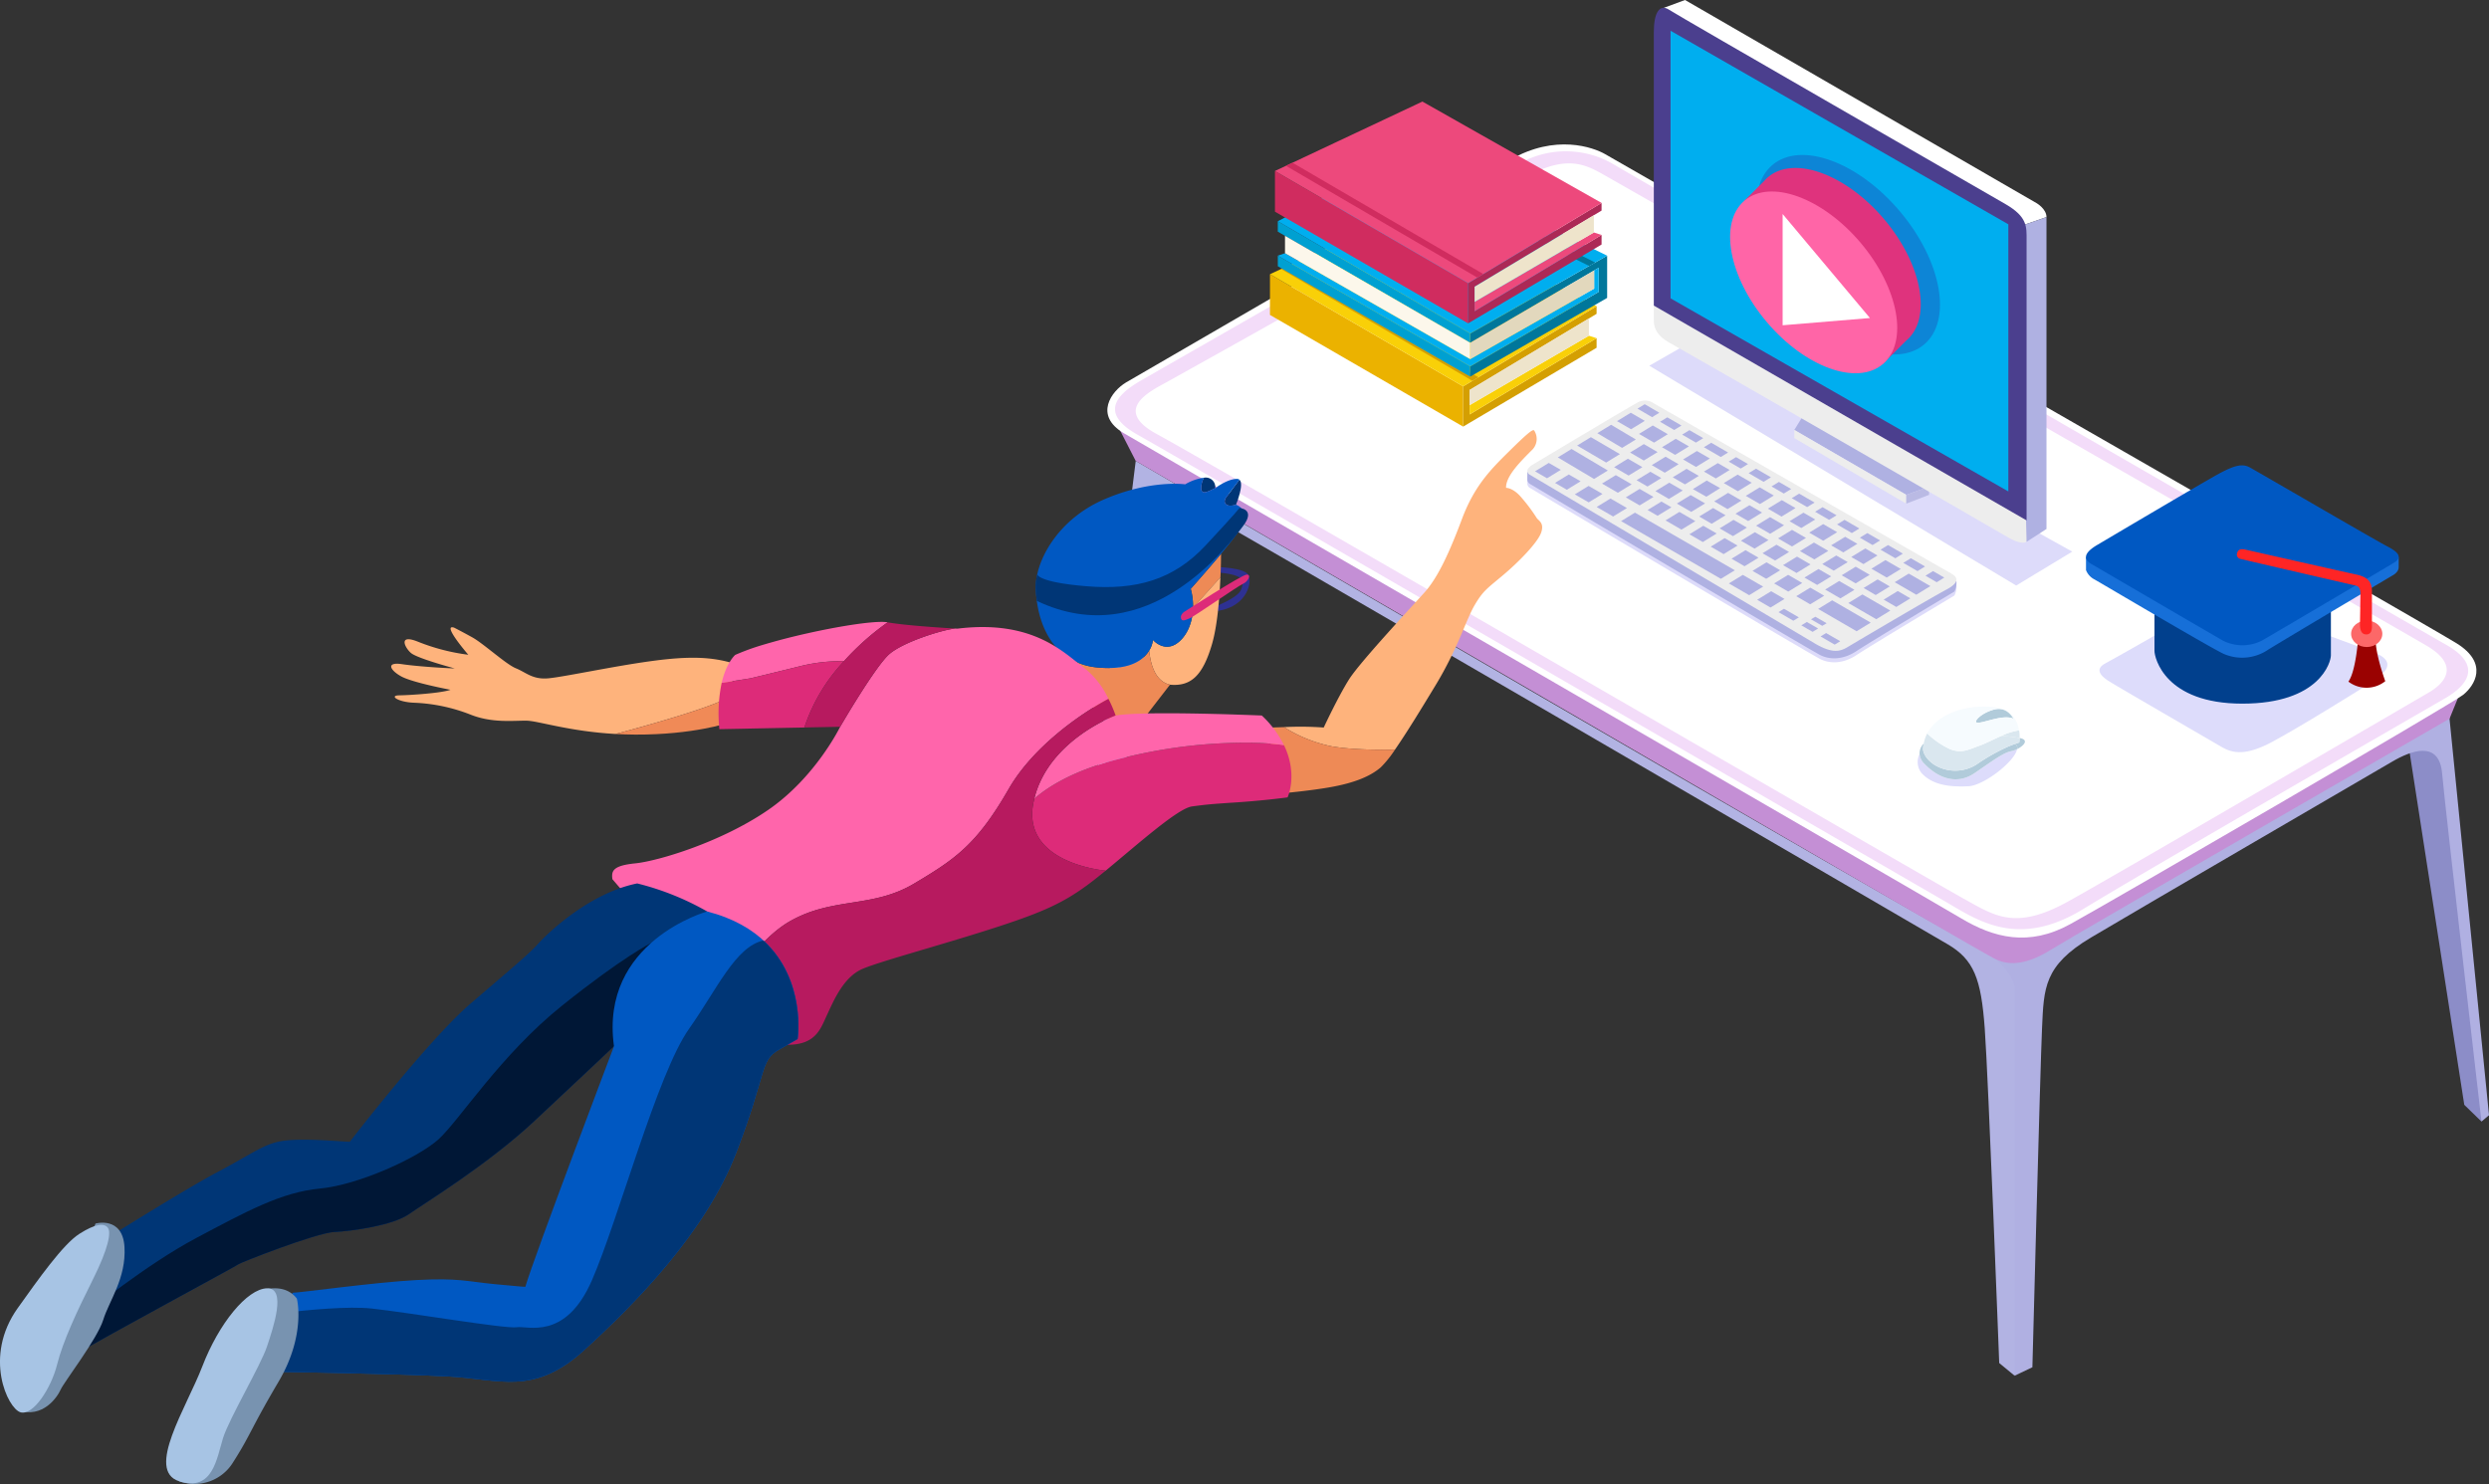 <svg xmlns="http://www.w3.org/2000/svg" width="592.652" height="353.45" viewBox="0 0 592.652 353.45">
  <rect x="0" y="0" width="592.652" height="353.45" fill="#333333" stroke="none"/>
  <g id="Grupo_2088" data-name="Grupo 2088" transform="translate(-11737.215 -759.39)">
    <g id="Grupo_2088-2" data-name="Grupo 2088" transform="translate(11997.953 793.793)">
      <path id="Trazado_3255" data-name="Trazado 3255" d="M12402.87,965.962l13.142,84.773,4.094,3.985.646-2.585-9.91-88.759Z" transform="translate(-12089.987 -821.996)" fill="#8c8dc8"/>
      <path id="Trazado_3256" data-name="Trazado 3256" d="M12292.48,1114.273l4.237-2.01s1.867-71.381,2.3-80.86.431-14.813,11.633-21.481,67.468-39.4,71.776-41.928,11.148-5.224,11.849,2.8,9.372,82.942,9.372,82.942l1.795-1.508-9.551-95.976-83.8,49.028-12.711,6.878-15.555.085,3.275,6.809,3.017,87.466Z" transform="translate(-12073.527 -821.011)" fill="#b0b0e2"/>
      <path id="Trazado_3257" data-name="Trazado 3257" d="M12041.349,966.741l5.1-3.232s10.341-61.4,11.2-63.553.95-4.672,3.687-3.109l-9.994-7.3-10.64,74.54Z" transform="translate(-12039.914 -811.788)" fill="#8c8dc8"/>
      <path id="Trazado_3258" data-name="Trazado 3258" d="M12049.475,886.794l-9.687,77.975,1.436,1.592s8.617-60.178,9.768-66.5,2.871-7.181,7.037-5.17,178.523,103.553,184.771,107.215,7.971,8.186,8.832,20.035,3.447,79.711,3.447,79.711l3.662,3.016v-92.852s-1.293-5.817-10.125-9.91S12049.475,886.794,12049.475,886.794Z" transform="translate(-12039.787 -811.408)" fill="#b2b3e3"/>
      <path id="Trazado_3259" data-name="Trazado 3259" d="M12045.312,875.627l4.928,9.623,170.817,99.149s30.548,17.76,33.563,19.34,7.039,1.939,13.43-2.011,95.016-55.088,95.016-55.088l1.975-4.846Z" transform="translate(-12040.552 -809.864)" fill="#c48fd5"/>
      <path id="Trazado_3260" data-name="Trazado 3260" d="M12047.116,868.092c7.788,4.618,191.342,110.733,199.241,115.473s16.229,6.894,26.14,1.437,90.77-52.387,93.517-54.595,6.14-7.487-1.562-12.28-199.923-114.881-202.724-116.5-11.849-4.9-22.62,1.347-88.006,50.968-91.452,53.014S12039.9,863.814,12047.116,868.092Z" transform="translate(-12040.259 -799.312)" fill="#fff"/>
      <path id="Trazado_3261" data-name="Trazado 3261" d="M12362.213,918.711c-9.1-5.117-192.814-111.219-197.823-114.18a22.4,22.4,0,0,0-23.482,0c-9.8,5.709-89.153,51.111-89.153,51.111-4.74,2.729-11.2,7.4-1.077,13.07s184.482,106.64,192.167,111.092,17.307,11.49,33.033,1.867,81.65-47.557,86.336-50.3S12371.314,923.827,12362.213,918.711Zm-4.2,11.471c-4.738,2.747-72.978,42.6-85.688,49.658s-17.558,3.447-24.99-.646-181.073-104.737-191.988-110.59-1.473-10.341,2.083-12.316c0,0,69.369-38.563,81.578-46.534s17.162-6.032,22.189-3.232,189.062,108.095,196.44,112.457S12362.751,927.436,12358.011,930.183Z" transform="translate(-12040.552 -799.574)" fill="#f3dcf9"/>
    </g>
    <g id="Grupo_2089" data-name="Grupo 2089" transform="translate(12129.925 759.39)">
      <path id="Trazado_3262" data-name="Trazado 3262" d="M12192.932,859.522l10.342-5.924,90.375,50.2-13.356,8.079Z" transform="translate(-12192.932 -772.415)" fill="#dddbfa"/>
      <path id="Trazado_3263" data-name="Trazado 3263" d="M12233,877.635l26.659,15.457,5.44-1.939-29.838-17.181Z" transform="translate(-12198.472 -775.232)" fill="#afb1e2"/>
      <path id="Trazado_3264" data-name="Trazado 3264" d="M12233,880.162v-1.939l26.659,15.457v2.1Z" transform="translate(-12198.472 -775.82)" fill="#ededed"/>
      <path id="Trazado_3265" data-name="Trazado 3265" d="M12269.371,893.91v1.939l-5.439,2.1v-2.1Z" transform="translate(-12202.748 -777.989)" fill="#babae4"/>
      <path id="Trazado_3266" data-name="Trazado 3266" d="M12194.182,843.571v3.339c0,1.293.107,3.555,3.878,5.6s77.125,44.272,79.6,45.78,4.362,2.135,5.28,1.544l1.417-7.576-82.745-50.412Z" transform="translate(-12193.105 -770.791)" fill="#ededed"/>
      <path id="Trazado_3267" data-name="Trazado 3267" d="M12196.974,761.247l5.027-1.857,83.732,48.4s2.333,1.365,2.333,3.3l-6.642,2.3Z" transform="translate(-12193.491 -759.39)" fill="#fff"/>
      <path id="Trazado_3268" data-name="Trazado 3268" d="M12296.878,896.731l4.738-3.052V819.39l-6.642,2.3Z" transform="translate(-12207.042 -767.686)" fill="#afb1e2"/>
      <path id="Trazado_3269" data-name="Trazado 3269" d="M12194.182,832.469l88.759,51.166V816.742c0-3.016.216-5.386-4.954-8.4s-77.881-44.81-80.143-46.318-3.662.646-3.662,5.278Z" transform="translate(-12193.105 -759.688)" fill="#4b3f8e"/>
      <path id="Trazado_3270" data-name="Trazado 3270" d="M12198.808,831.622V767.89l80.428,46.1v63.625Z" transform="translate(-12193.745 -760.565)" fill="#00aeef"/>
    </g>
    <g id="Grupo_2091" data-name="Grupo 2091" transform="translate(12100.886 854.793)">
      <path id="Trazado_3271" data-name="Trazado 3271" d="M12159.235,890.877v1.76a1.213,1.213,0,0,0,.617,1.146s66.852,39.668,69.2,40.8,5.474,1.08,8.651-1.049,23.213-14.111,23.213-14.111a4.335,4.335,0,0,0,.477-2.528Z" transform="translate(-12159.234 -872.973)" fill="#dddbfa"/>
      <path id="Trazado_3272" data-name="Trazado 3272" d="M12159.235,889.777v1.76a1.213,1.213,0,0,0,.617,1.146s66.852,39.668,69.2,40.8,5.474,1.08,8.651-1.049,23.213-14.111,23.213-14.111a4.335,4.335,0,0,0,.477-2.528Z" transform="translate(-12159.234 -872.821)" fill="#afb1e2"/>
      <path id="Trazado_3273" data-name="Trazado 3273" d="M12159.717,887.707c-.914-.706-.457-1.588.781-2.332s23.337-13.966,24.743-14.666a3.651,3.651,0,0,1,4.03,0c1.522.915,69.636,39.866,70.929,40.606s2.3,1.975-1.222,3.835-21.416,12.416-23.312,13.565-3.7,1.8-8.146-.862S12159.717,887.707,12159.717,887.707Z" transform="translate(-12159.234 -870.1)" fill="#ededed"/>
      <g id="Grupo_2090" data-name="Grupo 2090" transform="translate(1.828 0.87)">
        <path id="Trazado_3274" data-name="Trazado 3274" d="M12188.438,901.081l-3.3,2.019,23.762,13.744,3.324-2.035Z" transform="translate(-12164.645 -875.254)" fill="#afb1e2"/>
        <path id="Trazado_3275" data-name="Trazado 3275" d="M12226.067,922.8l-3.336,2.041,3.186,1.842,3.339-2.043Z" transform="translate(-12169.842 -878.256)" fill="#afb1e2"/>
        <path id="Trazado_3276" data-name="Trazado 3276" d="M12181.68,897.18l-3.291,2.015,3.92,2.267,3.295-2.017Z" transform="translate(-12163.711 -874.714)" fill="#afb1e2"/>
        <path id="Trazado_3277" data-name="Trazado 3277" d="M12218.242,918.283l-3.327,2.036,4.838,2.8,3.332-2.04Z" transform="translate(-12168.76 -877.632)" fill="#afb1e2"/>
        <path id="Trazado_3278" data-name="Trazado 3278" d="M12164.631,887.341l-3.275,2,2.861,1.655,3.279-2.006Z" transform="translate(-12161.355 -873.354)" fill="#afb1e2"/>
        <path id="Trazado_3279" data-name="Trazado 3279" d="M12175.635,893.692l-3.284,2.011,3.3,1.912,3.289-2.013Z" transform="translate(-12162.877 -874.232)" fill="#afb1e2"/>
        <path id="Trazado_3280" data-name="Trazado 3280" d="M12170.158,890.531l-3.28,2.008,2.817,1.629,3.283-2.01Z" transform="translate(-12162.118 -873.795)" fill="#afb1e2"/>
        <path id="Trazado_3281" data-name="Trazado 3281" d="M12241.574,934.368l-1.318.806,3.368,1.948,1.322-.808Z" transform="translate(-12172.265 -879.856)" fill="#afb1e2"/>
        <path id="Trazado_3282" data-name="Trazado 3282" d="M12236.252,931.3l-1.313.8,2.685,1.553,1.316-.8Z" transform="translate(-12171.529 -879.431)" fill="#afb1e2"/>
        <path id="Trazado_3283" data-name="Trazado 3283" d="M12229.937,927.652l-1.308.8,3.539,2.047,1.312-.8Z" transform="translate(-12170.656 -878.927)" fill="#afb1e2"/>
        <path id="Trazado_3284" data-name="Trazado 3284" d="M12228.038,916.7l-3.262-1.888-3.327,2.036,3.258,1.89Z" transform="translate(-12169.663 -877.152)" fill="#afb1e2"/>
        <path id="Trazado_3285" data-name="Trazado 3285" d="M12210.513,906.551l-3.187-1.845-3.31,2.026,3.185,1.848Z" transform="translate(-12167.255 -875.755)" fill="#afb1e2"/>
        <path id="Trazado_3286" data-name="Trazado 3286" d="M12183.641,894.912l3.289-2.013-3.778-2.187-3.284,2.01Z" transform="translate(-12163.915 -873.82)" fill="#afb1e2"/>
        <path id="Trazado_3287" data-name="Trazado 3287" d="M12193.035,896.433l-3.3-1.909-3.293,2.014,3.294,1.911Z" transform="translate(-12164.824 -874.347)" fill="#afb1e2"/>
        <path id="Trazado_3288" data-name="Trazado 3288" d="M12222.08,913.247l-3.094-1.791-3.321,2.033,3.09,1.793Z" transform="translate(-12168.864 -876.688)" fill="#afb1e2"/>
        <path id="Trazado_3289" data-name="Trazado 3289" d="M12198.139,899.388l-2.374-1.374-3.3,2.018,2.372,1.376Z" transform="translate(-12165.657 -874.83)" fill="#afb1e2"/>
        <path id="Trazado_3290" data-name="Trazado 3290" d="M12234.125,920.22l-3.363-1.946-3.332,2.04,3.359,1.949Z" transform="translate(-12170.491 -877.631)" fill="#afb1e2"/>
        <path id="Trazado_3291" data-name="Trazado 3291" d="M12204.516,903.079l-3.795-2.2-3.3,2.022,3.791,2.2Z" transform="translate(-12166.341 -875.226)" fill="#afb1e2"/>
        <path id="Trazado_3292" data-name="Trazado 3292" d="M12240.2,923.734l-3.33-1.928-3.341,2.044,3.326,1.93Z" transform="translate(-12171.333 -878.119)" fill="#afb1e2"/>
        <path id="Trazado_3293" data-name="Trazado 3293" d="M12242.932,925.317l-3.348,2.048,9.16,5.315,3.357-2.054Z" transform="translate(-12172.171 -878.605)" fill="#afb1e2"/>
        <path id="Trazado_3294" data-name="Trazado 3294" d="M12179.566,888.615l-8.636-5.131-3.276,2.006,8.63,5.134Z" transform="translate(-12162.227 -872.821)" fill="#afb1e2"/>
        <path id="Trazado_3295" data-name="Trazado 3295" d="M12216.293,909.9l-3.068-1.776-3.315,2.029,3.064,1.778Z" transform="translate(-12168.068 -876.227)" fill="#afb1e2"/>
        <path id="Trazado_3296" data-name="Trazado 3296" d="M12207.275,898.213l-3.429-1.985-3.3,2.02,3.425,1.987Z" transform="translate(-12166.774 -874.583)" fill="#afb1e2"/>
        <path id="Trazado_3297" data-name="Trazado 3297" d="M12236.428,915.089l-3.211-1.858-3.33,2.038,3.207,1.86Z" transform="translate(-12170.83 -876.934)" fill="#afb1e2"/>
        <path id="Trazado_3298" data-name="Trazado 3298" d="M12201.131,894.656l-3.212-1.859-3.293,2.016,3.207,1.861Z" transform="translate(-12165.955 -874.108)" fill="#afb1e2"/>
        <path id="Trazado_3299" data-name="Trazado 3299" d="M12218.86,904.919l-3.184-1.842-3.312,2.027,3.18,1.845Z" transform="translate(-12168.408 -875.53)" fill="#afb1e2"/>
        <path id="Trazado_3300" data-name="Trazado 3300" d="M12189.413,891.79l2.6,1.507,3.291-2.015-2.6-1.5Z" transform="translate(-12165.235 -873.691)" fill="#afb1e2"/>
        <path id="Trazado_3301" data-name="Trazado 3301" d="M12230.536,911.678l-3-1.737-3.325,2.034,3,1.739Z" transform="translate(-12170.046 -876.479)" fill="#afb1e2"/>
        <path id="Trazado_3302" data-name="Trazado 3302" d="M12213,901.527l-2.974-1.721-3.307,2.024,2.97,1.723Z" transform="translate(-12167.627 -875.077)" fill="#afb1e2"/>
        <path id="Trazado_3303" data-name="Trazado 3303" d="M12239.144,916.661l-3.335,2.042,3.021,1.754,3.34-2.044Z" transform="translate(-12171.65 -877.408)" fill="#afb1e2"/>
        <path id="Trazado_3304" data-name="Trazado 3304" d="M12224.814,908.366l-3.243-1.877-3.318,2.031,3.239,1.879Z" transform="translate(-12169.222 -876.002)" fill="#afb1e2"/>
        <path id="Trazado_3305" data-name="Trazado 3305" d="M12183.181,884.259l-6.914-4.041-3.274,2,6.908,4.044Z" transform="translate(-12162.965 -872.369)" fill="#afb1e2"/>
        <path id="Trazado_3306" data-name="Trazado 3306" d="M12251.279,923.686l-3.35,2.049,6.647,3.856,3.354-2.054Z" transform="translate(-12173.324 -878.379)" fill="#afb1e2"/>
        <path id="Trazado_3307" data-name="Trazado 3307" d="M12248.5,922.074l-3.641-2.106-3.341,2.045,3.635,2.109Z" transform="translate(-12172.438 -877.865)" fill="#afb1e2"/>
        <path id="Trazado_3308" data-name="Trazado 3308" d="M12183.208,888.19l3.452,2,3.286-2.011-3.456-2Z" transform="translate(-12164.376 -873.194)" fill="#afb1e2"/>
        <path id="Trazado_3309" data-name="Trazado 3309" d="M12235.158,907.762l-3.318-1.921-3.322,2.034,3.314,1.923Z" transform="translate(-12170.643 -875.912)" fill="#afb1e2"/>
        <path id="Trazado_3310" data-name="Trazado 3310" d="M12241.312,911.325l-3.421-1.98-3.329,2.037,3.418,1.983Z" transform="translate(-12171.477 -876.396)" fill="#afb1e2"/>
        <path id="Trazado_3311" data-name="Trazado 3311" d="M12193.613,887.627l3.1,1.8,3.291-2.014-3.1-1.8Z" transform="translate(-12165.816 -873.115)" fill="#afb1e2"/>
        <path id="Trazado_3312" data-name="Trazado 3312" d="M12246.788,914.495l-2.727-1.578-3.335,2.041,2.724,1.58Z" transform="translate(-12172.329 -876.89)" fill="#afb1e2"/>
        <path id="Trazado_3313" data-name="Trazado 3313" d="M12222.448,904.355l3.335,1.934,3.32-2.032-3.338-1.932Z" transform="translate(-12169.802 -875.426)" fill="#afb1e2"/>
        <path id="Trazado_3314" data-name="Trazado 3314" d="M12199.409,890.99l2.907,1.687,3.3-2.018-2.909-1.685Z" transform="translate(-12166.616 -873.58)" fill="#afb1e2"/>
        <path id="Trazado_3315" data-name="Trazado 3315" d="M12210.869,897.638l3.175,1.841,3.307-2.025-3.176-1.839Z" transform="translate(-12168.2 -874.498)" fill="#afb1e2"/>
        <path id="Trazado_3316" data-name="Trazado 3316" d="M12204.982,894.253l3.2,1.815,3.283-2.052-3.2-1.812Z" transform="translate(-12167.388 -874.026)" fill="#afb1e2"/>
        <path id="Trazado_3317" data-name="Trazado 3317" d="M12190.889,886.047l3.284-2.01-3.275-1.9-3.281,2.008Z" transform="translate(-12164.986 -872.635)" fill="#afb1e2"/>
        <path id="Trazado_3318" data-name="Trazado 3318" d="M12187.75,880.3l-5.9-3.5-3.276,2,5.9,3.5Z" transform="translate(-12163.736 -871.897)" fill="#afb1e2"/>
        <path id="Trazado_3319" data-name="Trazado 3319" d="M12261.046,922.749l-3.353,2.052,3,1.741,3.356-2.054Z" transform="translate(-12174.675 -878.25)" fill="#afb1e2"/>
        <path id="Trazado_3320" data-name="Trazado 3320" d="M12258.382,921.206l-2.89-1.673-3.346,2.049,2.885,1.675Z" transform="translate(-12173.908 -877.805)" fill="#afb1e2"/>
        <path id="Trazado_3321" data-name="Trazado 3321" d="M12216.753,901.05l3.015,1.749,3.314-2.028-3.019-1.747Z" transform="translate(-12169.016 -874.969)" fill="#afb1e2"/>
        <path id="Trazado_3322" data-name="Trazado 3322" d="M12252.758,917.95l-3.332-1.928-3.34,2.044,3.327,1.931Z" transform="translate(-12173.07 -877.32)" fill="#afb1e2"/>
        <path id="Trazado_3323" data-name="Trazado 3323" d="M12219.6,896.116l3.363,1.951,3.311-2.027-3.366-1.949Z" transform="translate(-12169.409 -874.287)" fill="#afb1e2"/>
        <path id="Trazado_3324" data-name="Trazado 3324" d="M12213.514,892.583l3.354,1.946,3.3-2.023-3.357-1.943Z" transform="translate(-12168.566 -873.799)" fill="#afb1e2"/>
        <path id="Trazado_3325" data-name="Trazado 3325" d="M12231.679,903.12l2.8,1.623,3.322-2.034-2.8-1.621Z" transform="translate(-12171.08 -875.255)" fill="#afb1e2"/>
        <path id="Trazado_3326" data-name="Trazado 3326" d="M12243.179,909.792l2.9,1.681,3.3-2.019.175.058-3.038-1.759Z" transform="translate(-12172.668 -876.176)" fill="#afb1e2"/>
        <path id="Trazado_3327" data-name="Trazado 3327" d="M12225.706,899.656l3.252,1.887,3.317-2.031-3.256-1.884Z" transform="translate(-12170.253 -874.776)" fill="#afb1e2"/>
        <path id="Trazado_3328" data-name="Trazado 3328" d="M12208.035,889.405l2.827,1.64,3.3-2.019-2.83-1.638Z" transform="translate(-12167.81 -873.36)" fill="#afb1e2"/>
        <path id="Trazado_3329" data-name="Trazado 3329" d="M12190.091,878.995l3.579,2.077,3.281-2.009-3.584-2.075Z" transform="translate(-12165.33 -871.923)" fill="#afb1e2"/>
        <path id="Trazado_3330" data-name="Trazado 3330" d="M12190.63,875.4l-3.344-1.931-3.273,2,3.341,1.932Z" transform="translate(-12164.488 -871.437)" fill="#afb1e2"/>
        <path id="Trazado_3331" data-name="Trazado 3331" d="M12196.444,882.681l3.126,1.814,3.286-2.012-3.129-1.811Z" transform="translate(-12166.208 -872.432)" fill="#afb1e2"/>
        <path id="Trazado_3332" data-name="Trazado 3332" d="M12202.271,886.06l3.073,1.783,3.293-2.016-3.076-1.781Z" transform="translate(-12167.014 -872.899)" fill="#afb1e2"/>
        <path id="Trazado_3333" data-name="Trazado 3333" d="M12237.123,906.279l3.324,1.929,3.33-2.038-3.33-1.926Z" transform="translate(-12171.831 -875.691)" fill="#afb1e2"/>
        <path id="Trazado_3334" data-name="Trazado 3334" d="M12251.642,914.7l3.342-2.045-2.907-1.682-3.336,2.043Z" transform="translate(-12173.438 -876.622)" fill="#afb1e2"/>
        <path id="Trazado_3335" data-name="Trazado 3335" d="M12264.088,917.928l-3.35,2.05,5.141,2.983,3.356-2.054Z" transform="translate(-12175.096 -877.583)" fill="#afb1e2"/>
        <path id="Trazado_3336" data-name="Trazado 3336" d="M12257.65,914.2l-3.343,2.046,3.646,2.116,3.348-2.049Z" transform="translate(-12174.207 -877.068)" fill="#afb1e2"/>
        <path id="Trazado_3337" data-name="Trazado 3337" d="M12237.729,897.95l-3.67-2.124-1.767,1.081,3.666,2.127Z" transform="translate(-12171.163 -874.527)" fill="#afb1e2"/>
        <path id="Trazado_3338" data-name="Trazado 3338" d="M12201.007,876.692l-3.375-1.954-1.729,1.058,3.372,1.956Z" transform="translate(-12166.133 -871.612)" fill="#afb1e2"/>
        <path id="Trazado_3339" data-name="Trazado 3339" d="M12243.852,901.5l-3.334-1.93-1.773,1.085,3.331,1.933Z" transform="translate(-12172.055 -875.044)" fill="#afb1e2"/>
        <path id="Trazado_3340" data-name="Trazado 3340" d="M12255.926,908.484l-3.035-1.757-1.786,1.093,3.032,1.759Z" transform="translate(-12173.765 -876.034)" fill="#afb1e2"/>
        <path id="Trazado_3341" data-name="Trazado 3341" d="M12250.122,905.125l-3.535-2.046-1.779,1.089,3.531,2.048Z" transform="translate(-12172.894 -875.53)" fill="#afb1e2"/>
        <path id="Trazado_3342" data-name="Trazado 3342" d="M12231.389,894.28l-2.924-1.692-1.758,1.077,2.918,1.694Z" transform="translate(-12170.392 -874.08)" fill="#afb1e2"/>
        <path id="Trazado_3343" data-name="Trazado 3343" d="M12219.479,887.387l-2.853-1.651-1.747,1.07,2.849,1.653Z" transform="translate(-12168.756 -873.132)" fill="#afb1e2"/>
        <path id="Trazado_3344" data-name="Trazado 3344" d="M12225.694,890.984l-3.557-2.059-1.754,1.073,3.553,2.061Z" transform="translate(-12169.517 -873.573)" fill="#afb1e2"/>
        <path id="Trazado_3345" data-name="Trazado 3345" d="M12213.783,884.088l-4.022-2.328-1.742,1.066,4.019,2.331Z" transform="translate(-12167.808 -872.582)" fill="#afb1e2"/>
        <path id="Trazado_3346" data-name="Trazado 3346" d="M12207.033,880.181l-3.285-1.9-1.735,1.062,3.28,1.9Z" transform="translate(-12166.977 -872.101)" fill="#afb1e2"/>
        <path id="Trazado_3347" data-name="Trazado 3347" d="M12262.145,912.084l-3.531-2.044-1.791,1.1,3.527,2.046Z" transform="translate(-12174.555 -876.492)" fill="#afb1e2"/>
        <path id="Trazado_3348" data-name="Trazado 3348" d="M12194.871,873.139l-3.475-2.029-1.725,1.055,3.474,2.031Z" transform="translate(-12165.27 -871.11)" fill="#afb1e2"/>
        <path id="Trazado_3349" data-name="Trazado 3349" d="M12268.3,915.647l-3.388-1.96-1.8,1.1,3.383,1.963Z" transform="translate(-12175.425 -876.997)" fill="#afb1e2"/>
        <path id="Trazado_3350" data-name="Trazado 3350" d="M12271.043,917.235l-1.8,1.1,2.674,1.552,1.808-1.106Z" transform="translate(-12176.271 -877.487)" fill="#afb1e2"/>
        <path id="Trazado_3351" data-name="Trazado 3351" d="M12238.654,929.851l-1.05.613,2.685,1.553,1.052-.615Z" transform="translate(-12171.897 -879.231)" fill="#afb1e2"/>
      </g>
    </g>
    <g id="Grupo_2092" data-name="Grupo 2092" transform="translate(12233.904 870.234)">
      <path id="Trazado_3352" data-name="Trazado 3352" d="M12334.051,932.663s-12.926,7.432-15.3,8.671-1.509,2.747.646,4.148,24.021,14,26.93,15.727,6.031,2.047,11.956-1.077,21.286-12.609,23.914-14.381,6.785-4.74,0-7.217-14.112-5.224-14.112-5.224Z" transform="translate(-12314.112 -894.191)" fill="#dddcfb"/>
      <path id="Trazado_3353" data-name="Trazado 3353" d="M12332.523,925.831v11.418c0,1.652,2.485,12.567,20.919,12.567s21.09-9.91,21.09-11.49V924.538Z" transform="translate(-12316.213 -893.068)" fill="#01408d"/>
      <path id="Trazado_3354" data-name="Trazado 3354" d="M12313.605,913.371v3.089a4.16,4.16,0,0,0,2.012,2.226c1.653.933,28.726,16.948,30.952,17.81a11.014,11.014,0,0,0,10.411-1.077c4.524-2.8,29.587-17.666,29.587-17.666s1.473-.719,1.49-1.939,0-2.442,0-2.442Z" transform="translate(-12313.598 -891.524)" fill="#166fd8"/>
      <path id="Trazado_3355" data-name="Trazado 3355" d="M12316.478,906.85c-2.514,1.437-4.164,3.16-1.579,4.668s28.652,16.732,31.309,18.24a10.27,10.27,0,0,0,9.265,0c2.513-1.436,29.658-17.45,31.524-18.6s1.222-2.37-1.58-3.805-31.022-17.881-32.89-18.887-3.949-.216-6.965,1.364S12316.478,906.85,12316.478,906.85Z" transform="translate(-12313.596 -888.019)" fill="#0058c2"/>
      <path id="Trazado_3356" data-name="Trazado 3356" d="M12388.422,935.975s-.538,7.7-2.314,10.18a7.145,7.145,0,0,0,8.778-.108s-2.319-6.262-2.315-10.072Z" transform="translate(-12323.621 -894.649)" fill="#9a0201"/>
      <ellipse id="Elipse_301" data-name="Elipse 301" cx="3.716" cy="3.151" rx="3.716" ry="3.151" transform="translate(63.132 36.964)" fill="#fc6868"/>
      <path id="Trazado_3357" data-name="Trazado 3357" d="M12357.288,911.274s23.481,5.314,26.5,5.961,3.662,2.082,3.662,4.057v8.294c0,.682-.108,1.9-1.329,1.9s-1.509-1.149-1.509-2.334.108-6.678.108-7.4-.144-1.688-1.113-1.9-26.5-6.1-27.4-6.355a1.03,1.03,0,0,1-.861-1.364C12355.492,911.633,12355.784,910.933,12357.288,911.274Z" transform="translate(-12319.362 -891.221)" fill="#fe2525"/>
    </g>
    <g id="Grupo_2096" data-name="Grupo 2096" transform="translate(12039.605 783.581)">
      <g id="Grupo_2093" data-name="Grupo 2093" transform="translate(0 25.501)">
        <path id="Trazado_3358" data-name="Trazado 3358" d="M12088.124,835.18l45.994,26.714v9.587l-45.994-26.606Z" transform="translate(-12088.124 -819.561)" fill="#ebb200"/>
        <path id="Trazado_3359" data-name="Trazado 3359" d="M12143.043,869.794v-5.817l30.232-18.14v-1.824l-31.777,19.1V872.7l31.777-18.779v-2.283Z" transform="translate(-12095.503 -820.783)" fill="#d49f02"/>
        <path id="Trazado_3360" data-name="Trazado 3360" d="M12088.123,835.18" transform="translate(-12088.123 -819.561)" fill="none" stroke="#fe2525" stroke-miterlimit="10" stroke-width="1"/>
        <path id="Trazado_3361" data-name="Trazado 3361" d="M12165.9,840.286l-44.595-23.231-33.177,15.619,45.994,26.714Z" transform="translate(-12088.124 -817.055)" fill="#f9d008"/>
        <path id="Trazado_3362" data-name="Trazado 3362" d="M12091.163,833.631l45.577,26.624,1.413-.85-45.43-26.509Z" transform="translate(-12088.543 -819.245)" fill="#d49f02"/>
        <path id="Trazado_3363" data-name="Trazado 3363" d="M12178.373,852.865" transform="translate(-12100.602 -822.006)" fill="none"/>
        <path id="Trazado_3364" data-name="Trazado 3364" d="M12171.692,852.18l-28.4,16.535v2.208l30.233-18.153Z" transform="translate(-12095.751 -821.912)" fill="#f9d008"/>
        <path id="Trazado_3365" data-name="Trazado 3365" d="M12171.692,851.52v-4.115l-28.4,17.041v3.609Z" transform="translate(-12095.751 -821.251)" fill="#eee4cb"/>
      </g>
      <g id="Grupo_2094" data-name="Grupo 2094" transform="translate(1.867 12.797)">
        <path id="Trazado_3366" data-name="Trazado 3366" d="M12090.29,830.063l45.814,26.355v2.442l-45.814-26.283Z" transform="translate(-12090.29 -806.149)" fill="#00a0d1"/>
        <path id="Trazado_3367" data-name="Trazado 3367" d="M12176.06,830.063v10.054l-32.6,18.743v-2.442l30.592-17.737v-5.745l-30.592,17.881V848.59Z" transform="translate(-12097.642 -806.149)" fill="#00779b"/>
        <path id="Trazado_3368" data-name="Trazado 3368" d="M12136.1,849.5l-45.814-26.481v-2.481l45.814,26.735Z" transform="translate(-12090.29 -804.833)" fill="#00a0d1"/>
        <path id="Trazado_3369" data-name="Trazado 3369" d="M12090.29,818.018l29.73-15.705,48.688,23.913-32.6,18.527Z" transform="translate(-12090.29 -802.313)" fill="#00aeef"/>
        <path id="Trazado_3370" data-name="Trazado 3370" d="M12090.29,829.968l1.712-.59,44.1,25.222,29.515-16.786V833.47l1.077-.63v5.745l-30.592,17.737Z" transform="translate(-12090.29 -806.055)" fill="#00aeef"/>
        <path id="Trazado_3371" data-name="Trazado 3371" d="M12092.277,828.712v-4.147l44.1,25.491v3.878Z" transform="translate(-12090.565 -805.39)" fill="#fcf7eb"/>
        <path id="Trazado_3372" data-name="Trazado 3372" d="M12172.971,834.127v4.343l-29.515,16.786v-3.878Z" transform="translate(-12097.642 -806.711)" fill="#e2d8bd"/>
        <path id="Trazado_3373" data-name="Trazado 3373" d="M12120.095,804.662l48.44,24.228,1.447-.83-48.4-24.181Z" transform="translate(-12094.411 -802.529)" fill="#00779b"/>
      </g>
      <g id="Grupo_2095" data-name="Grupo 2095" transform="translate(1.185)">
        <path id="Trazado_3374" data-name="Trazado 3374" d="M12089.5,806.646l46,26.714v9.587l-46-26.606Z" transform="translate(-12089.498 -790.115)" fill="#d02c5f"/>
        <path id="Trazado_3375" data-name="Trazado 3375" d="M12144.417,841.259v-5.817l30.232-18.14v-1.824l-31.776,19.1v9.587l31.776-18.779v-2.283Z" transform="translate(-12096.878 -791.336)" fill="#ac2956"/>
        <path id="Trazado_3376" data-name="Trazado 3376" d="M12089.5,806.646" transform="translate(-12089.498 -790.115)" fill="none" stroke="#fe2525" stroke-miterlimit="10" stroke-width="1"/>
        <path id="Trazado_3377" data-name="Trazado 3377" d="M12167.27,811.605l-42.658-24.143-35.113,16.531,46,26.714Z" transform="translate(-12089.498 -787.463)" fill="#ed497c"/>
        <path id="Trazado_3378" data-name="Trazado 3378" d="M12092.538,805.1l45.576,26.624,1.415-.85-45.43-26.509Z" transform="translate(-12089.918 -789.799)" fill="#d02c5f"/>
        <path id="Trazado_3379" data-name="Trazado 3379" d="M12179.748,824.33" transform="translate(-12101.977 -792.56)" fill="none"/>
        <path id="Trazado_3380" data-name="Trazado 3380" d="M12173.066,823.646l-28.4,16.535v2.208l30.232-18.153Z" transform="translate(-12097.126 -792.465)" fill="#ed497c"/>
        <path id="Trazado_3381" data-name="Trazado 3381" d="M12173.066,822.985V818.87l-28.4,17.041v3.609Z" transform="translate(-12097.126 -791.805)" fill="#eee4cb"/>
      </g>
    </g>
    <g id="Grupo_2097" data-name="Grupo 2097" transform="translate(12141.431 788.332)">
      <ellipse id="Elipse_302" data-name="Elipse 302" cx="16.046" cy="27.974" rx="16.046" ry="27.974" transform="matrix(0.764, -0.646, 0.646, 0.764, 5.543, 20.721)" fill="#0d85d6"/>
      <path id="Trazado_3382" data-name="Trazado 3382" d="M12252.481,818.012c-9.089-10.749-21.454-15.236-27.619-10.022a8.656,8.656,0,0,0-.946.944l-4.676,4.665,5.794,19.461,4.812,3.452c.1.126.2.253.31.377,4.9,5.8,10.756,9.768,16.076,11.383l5.92,4.248,5.622-5.609C12263.939,841.7,12261.569,828.76,12252.481,818.012Z" transform="translate(-12208.077 -794.751)" fill="#df337d"/>
      <ellipse id="Elipse_303" data-name="Elipse 303" cx="14.619" cy="25.486" rx="14.619" ry="25.486" transform="matrix(0.764, -0.646, 0.646, 0.764, 0, 28.287)" fill="#ff65a7"/>
      <path id="Trazado_3383" data-name="Trazado 3383" d="M12229.776,818.541v26.5l20.789-1.724Z" transform="translate(-12209.534 -796.511)" fill="#fff"/>
    </g>
    <g id="Grupo_2122" data-name="Grupo 2122" transform="translate(11737.213 861.84)">
      <g id="Grupo_2107" data-name="Grupo 2107" transform="translate(246.638 11.326)">
        <g id="Grupo_2098" data-name="Grupo 2098" transform="translate(42.32 21.284)">
          <path id="Trazado_3384" data-name="Trazado 3384" d="M12072.866,916.12s7.458,0,8.122,2.154-.971,7.815-8.455,8.4v-1.006s5.889-2.154,6.607-4.272.933-3.555-6.607-4.057Z" transform="translate(-12072.533 -916.12)" fill="#2e3192"/>
        </g>
        <g id="Grupo_2105" data-name="Grupo 2105">
          <g id="Grupo_2104" data-name="Grupo 2104">
            <g id="Grupo_2099" data-name="Grupo 2099" transform="translate(44.974 0.478)">
              <path id="Trazado_3385" data-name="Trazado 3385" d="M12079.119,891.975c1.233,1.017-.817,5.955-.817,5.955-2.654.819-3.119-.724-2.361-1.724S12079.119,891.975,12079.119,891.975Z" transform="translate(-12075.612 -891.975)" fill="#003676"/>
            </g>
            <g id="Grupo_2100" data-name="Grupo 2100" transform="translate(36.892 18.135)">
              <path id="Trazado_3386" data-name="Trazado 3386" d="M12066.232,920.8s3.895-4.36,7.212-8.333c0,1.189-.033,3.206-.146,5.6l-6.522,7.256A15.755,15.755,0,0,0,12066.232,920.8Z" transform="translate(-12066.232 -912.465)" fill="#ee8a56"/>
            </g>
            <g id="Grupo_2101" data-name="Grupo 2101" transform="translate(39.363)">
              <path id="Trazado_3387" data-name="Trazado 3387" d="M12069.768,891.433a2.259,2.259,0,0,1,2.688,2.482c-1.689.776-3.2,1.706-3.344.129A5.436,5.436,0,0,1,12069.768,891.433Z" transform="translate(-12069.102 -891.421)" fill="#003676"/>
            </g>
            <g id="Grupo_2102" data-name="Grupo 2102" transform="translate(26.99 23.736)">
              <path id="Trazado_3388" data-name="Trazado 3388" d="M12059.7,944.533c-3.31-.758-4.576-4.343-4.955-8.126a6.035,6.035,0,0,0,.9-2.533s2.431,2.844,5.446.991c2.232-1.379,4-4.576,4.093-8.643l6.523-7.256c-.206,4.955-.732,11.556-2,15.9C12067.453,942.594,12064.541,944.964,12059.7,944.533Z" transform="translate(-12054.743 -918.965)" fill="#feb37c"/>
            </g>
            <g id="Grupo_2103" data-name="Grupo 2103" transform="translate(3.826 41.178)">
              <path id="Trazado_3389" data-name="Trazado 3389" d="M12055.982,947.331l-9.592,12.4-18.527-14.986s1.594-1.844,3.542-4.093a15.3,15.3,0,0,0,7.446,2.585c7.7.724,10.874-1.9,12.176-4.033C12051.406,942.988,12052.673,946.573,12055.982,947.331Z" transform="translate(-12027.863 -939.205)" fill="#ee8a56"/>
            </g>
            <path id="Trazado_3390" data-name="Trazado 3390" d="M12060.856,922.414a15.755,15.755,0,0,0-.543-4.524s3.895-4.36,7.212-8.333c0-.184,0-.346.007-.488,0,.141,0,.3-.007.488,1.827-2.189,3.481-4.257,4.215-5.4,2.043-3.232,1.447-5.5-.654-6.3-2.654.819-3.119-.724-2.361-1.723s3.179-4.231,3.179-4.231a.839.839,0,0,0-.543-.19c-1.671-.034-3.722,1.181-4.678,1.818a1.687,1.687,0,0,1-.543.388c-1.689.776-3.2,1.706-3.344.129a5.446,5.446,0,0,1,.654-2.611,11.73,11.73,0,0,0-4.463,1.568s-8.309-1.181-19.355,3.611-16.2,14.6-16.21,20.733c0,4.335,1.276,12.487,7.368,16.7a15.3,15.3,0,0,0,7.446,2.585c7.7.724,10.875-1.9,12.177-4.033a6.025,6.025,0,0,0,.9-2.534s2.431,2.844,5.446.991c2.232-1.379,4-4.576,4.094-8.643" transform="translate(-12023.422 -891.423)" fill="#0058c2"/>
          </g>
        </g>
        <g id="Grupo_2106" data-name="Grupo 2106" transform="translate(34.533 23.079)">
          <path id="Trazado_3391" data-name="Trazado 3391" d="M12064.246,927.108s-.934.646-.719,1.508,1.006.431,2.084,0,11.346-7.613,12.638-8.186,2.083-2.227.935-2.227S12064.246,927.108,12064.246,927.108Z" transform="translate(-12063.495 -918.203)" fill="#dd2b79"/>
        </g>
      </g>
      <g id="Grupo_2109" data-name="Grupo 2109" transform="translate(93.152)">
        <g id="Grupo_2108" data-name="Grupo 2108">
          <path id="Trazado_3392" data-name="Trazado 3392" d="M12152.163,899.184c.474.7,1.869,1.181,1.067,3.5s-5.17,6.842-9,10.074-4.792,3.714-6.843,7.213-3.981,10.289-9.264,19.019c-3.464,5.722-7,11.5-9.686,15.365,0,0-9.108.3-15.141-.776a34.062,34.062,0,0,1-11.289-4.567,76.214,76.214,0,0,1,9.454.1s3.446-7.385,6.032-11.478,14.761-17.123,17.993-20.733,5.979-9.695,8.884-17.45,6.678-11.633,10.987-15.89,5.869-5.6,6.2-5.222a3.688,3.688,0,0,1-.7,4.852c-2.215,2.258-6.093,5.972-5.98,8.833,0,0,1.456-.06,3.283,1.879A40.879,40.879,0,0,1,12152.163,899.184Z" transform="translate(-11879.42 -878.277)" fill="#feb37c"/>
          <path id="Trazado_3393" data-name="Trazado 3393" d="M12102.71,964.925c6.033,1.077,15.141.776,15.141.776a26.368,26.368,0,0,1-3.4,4.24c-2.37,2.042-6.085,3.714-12.383,4.791s-14.333,1.672-14.333,1.672l.647-15.942s1.274-.052,3.033-.1h.009A34.051,34.051,0,0,0,12102.71,964.925Z" transform="translate(-11878.827 -889.626)" fill="#ee8a56"/>
          <path id="Trazado_3394" data-name="Trazado 3394" d="M11926.929,941.4l-.691,7.575c-2.739,2.654-26.765,9.005-27.514,9.2-.01.009-.01,0-.01,0-11.159-.629-18.406-3.128-21.189-3.163-3.154-.043-8.109.6-13.211-1.4a41.066,41.066,0,0,0-13.572-2.878c-3.809-.138-6.031-1.724-3.516-1.758s10.125-.534,12.2-1.327c0,0-8.97-1.68-11.7-3.171s-3.731-3.507.146-2.93,10.557.957,12.564,1.017c0,0-8.9-2.378-10.411-3.671s-3.161-4.688,1.794-2.637a48.63,48.63,0,0,0,11.848,3.051s-6.462-7.454-3.378-6.454c0,0,1.586.793,4.31,2.3s8.048,6.437,10.418,7.385,3.947,2.74,7.756,2.378,15.434-2.87,24.413-4.093S11921.551,939.764,11926.929,941.4Z" transform="translate(-11845.311 -885.81)" fill="#feb37c"/>
          <path id="Trazado_3395" data-name="Trazado 3395" d="M11934.808,951.578l-.593,6.523s-8.334,2.887-22.19,2.826c-1.646-.009-3.224-.06-4.73-.146C11908.043,960.583,11932.068,954.232,11934.808,951.578Z" transform="translate(-11853.881 -888.412)" fill="#f08a57"/>
        </g>
      </g>
      <g id="Grupo_2112" data-name="Grupo 2112" transform="translate(145.76 45.675)">
        <g id="Grupo_2111" data-name="Grupo 2111">
          <path id="Trazado_3396" data-name="Trazado 3396" d="M12082.375,965.244c-1.481-.206-3.119-.371-4.895-.464-.741-.052-1.507-.078-2.292-.1a120.771,120.771,0,0,0-32.9,4.067c-10.22,2.663-16.148,6.455-19.362,9.256-.07.275-.131.551-.19.835-3.016,14.65,17.191,16.3,17.191,16.3,8.084-6.678,17.235-14.865,20.579-15.3s4.094-.535,10.668-.966c2.6-.172,5.041-.4,7.032-.6,1.283-.128,2.386-.258,3.231-.361,1.137-.13,1.8-.224,1.8-.224S12085.779,972.276,12082.375,965.244Z" transform="translate(-11922.408 -935.894)" fill="#dd2b79"/>
          <path id="Trazado_3397" data-name="Trazado 3397" d="M12077.172,957.066s-2.051-.085-5.18-.19c-.551-.017-1.128-.034-1.74-.06-8.737-.266-23.2-.56-27.886.25,0,0-15.908,5.765-19.362,19.812,3.214-2.8,9.143-6.593,19.362-9.256a120.771,120.771,0,0,1,32.9-4.067c.785.026,1.551.052,2.292.1,1.775.094,3.413.259,4.895.464A24.522,24.522,0,0,0,12077.172,957.066Z" transform="translate(-11922.487 -934.773)" fill="#ff65ab"/>
          <path id="Trazado_3398" data-name="Trazado 3398" d="M11950.2,935.676c-1.362.371-2.689.75-3.93,1.12a54.8,54.8,0,0,0-6.421,2.344s-2.085,1.741-3.223,6.661l6.583-1.043.3-.052s1.4-.336,3.378-.819c2.6-.629,6.205-1.508,8.971-2.2a40.814,40.814,0,0,1,9.885-1.06,62.113,62.113,0,0,1,10.409-9.246C11972.867,930.773,11960.27,932.97,11950.2,935.676Z" transform="translate(-11910.544 -931.281)" fill="#ff65ab"/>
          <path id="Trazado_3399" data-name="Trazado 3399" d="M11955.741,943.19c-2.766.689-6.368,1.568-8.971,2.2-1.981.483-3.378.819-3.378.819l-.3.052-6.583,1.043a35.267,35.267,0,0,0-.543,11.022l5.248-.1,2.946-.061,12.039-.233c.018-.052.034-.1.051-.163a42.842,42.842,0,0,1,9.377-15.633A40.819,40.819,0,0,0,11955.741,943.19Z" transform="translate(-11910.429 -932.78)" fill="#dd2b79"/>
          <g id="Grupo_2110" data-name="Grupo 2110" transform="translate(0 1.225)">
            <path id="Trazado_3400" data-name="Trazado 3400" d="M12018.933,942.568a20.57,20.57,0,0,1,5.6,7.23c-6.912,3.688-18.011,11.513-23.741,21.457-7.608,13.211-12.633,16.657-22.542,22.552s-19.252,3.154-29.446,8.9c-7.523,4.24-13.875,14.27-16.692,19.234-1.9-1.706-3.128-2.93-3.128-2.93l-22.562-26.249c-.258-1.948.053-3.232,5.431-3.774,5.394-.534,20.578-5.058,31.781-12.814,11.029-7.635,16.838-19.346,17.01-19.708l.009-.009s8.333-14.357,11.7-17.3,12.883-5.877,15.735-6.093l.457.026C12006.867,930.823,12014.192,939.121,12018.933,942.568Z" transform="translate(-11906.359 -932.703)" fill="#ff65ab"/>
          </g>
          <path id="Trazado_3401" data-name="Trazado 3401" d="M11979.311,931.4a62.181,62.181,0,0,0-10.41,9.246,42.843,42.843,0,0,0-9.376,15.632c-.018.06-.034.112-.052.164l4.438-.086,4.085-.078s8.333-14.357,11.7-17.3,12.882-5.876,15.734-6.092C11993.2,932.755,11983.4,932.159,11979.311,931.4Z" transform="translate(-11913.703 -931.298)" fill="#b71a5f"/>
          <path id="Trazado_3402" data-name="Trazado 3402" d="M12010.817,977.161c.06-.284.12-.56.19-.835,3.455-14.047,19.362-19.812,19.362-19.812a31.088,31.088,0,0,0-1.706-3.972c-6.911,3.688-18.01,11.512-23.74,21.456-7.608,13.211-12.633,16.658-22.543,22.552s-19.251,3.155-29.446,8.9c-7.523,4.24-13.874,14.27-16.691,19.235,4.36,3.929,12.228,10.393,16.588,10.245,6.239-.215,7.325-3.878,8.825-7.109,1.517-3.231,3.878-9.048,8.514-10.987s19.716-5.928,32.531-10.125c10.271-3.369,15.156-5.567,20.854-9.746,1.405-1.033,2.86-2.188,4.455-3.506C12028.01,993.457,12007.8,991.811,12010.817,977.161Z" transform="translate(-11910.491 -934.221)" fill="#b71a5f"/>
        </g>
      </g>
      <g id="Grupo_2113" data-name="Grupo 2113" transform="translate(18.011 107.965)">
        <path id="Trazado_3403" data-name="Trazado 3403" d="M11765.653,1088.015s18.528-11.633,26.284-15.727,10.426-6.261,14.326-7.181c4.167-.982,12.1-.287,17.127,0,0,0,18.743-24.344,28.8-32.961s14.009-11.92,16.053-14.219,12.1-12.064,23.587-14.363a65.252,65.252,0,0,1,16.66,6.679l-17.666,29.73-4.524,2.37s-8.042,7.613-19.029,17.881-26,19.461-29.8,22.118-13.357,4.022-17.738,4.237-22.62,7.4-22.835,7.683-31.741,17.235-38.778,21.472Z" transform="translate(-11758.114 -1003.565)" fill="#003676"/>
      </g>
      <g id="Grupo_2114" data-name="Grupo 2114" transform="translate(18.011 122.174)">
        <path id="Trazado_3404" data-name="Trazado 3404" d="M11796.893,1096.543c.215-.287,18.455-7.468,22.835-7.683s13.932-1.581,17.738-4.237,18.814-11.849,29.8-22.118,19.029-17.881,19.029-17.881l4.524-2.37,9.516-16.013-5.233-6.187s-6.723,3.313-21.229,14.947-24.416,27.288-29.3,31.74-19.1,10.916-28.293,11.777-17.521,5.457-29.443,11.776-26.032,17.826-26.032,17.826l-2.691,9.894C11765.151,1113.777,11796.676,1096.831,11796.893,1096.543Z" transform="translate(-11758.114 -1020.054)" fill="#001736"/>
      </g>
      <g id="Grupo_2115" data-name="Grupo 2115" transform="translate(66.16 114.644)">
        <path id="Trazado_3405" data-name="Trazado 3405" d="M11814.742,1120.971s27.145.431,39.64,1.077,20.467,4.74,32.531-6.248,28.868-28.007,36.193-46.965,5.6-21.974,10.125-24.56l4.523-2.585s3.663-23.913-21.543-30.376c0,0-25.637,7.109-22.19,32.1,0,0-18.957,49.981-21.112,57.306,0,0-.646,0-7.324-.646s-8.617-1.508-18.636-.969-27.684,3.016-29.406,3.016l-3.555,5.6Z" transform="translate(-11813.988 -1011.315)" fill="#0058c2"/>
      </g>
      <g id="Grupo_2116" data-name="Grupo 2116" transform="translate(66.162 121.556)">
        <path id="Trazado_3406" data-name="Trazado 3406" d="M11814.744,1122.08s27.145.431,39.64,1.077,20.467,4.74,32.53-6.248,28.869-28.006,36.193-46.965,5.6-21.974,10.125-24.56l4.524-2.585s2.129-13.994-8.154-23.464c-6.674,1.488-11.029,11.586-17.7,21.023-7.612,10.772-16.8,45.384-23.123,59.891s-15.368,10.772-17.953,11.2-25.278-3.447-34.471-4.453c-5.543-.606-15.155.3-21.917,1.119l-.452.713Z" transform="translate(-11813.989 -1019.336)" fill="#003676"/>
      </g>
      <g id="Grupo_2117" data-name="Grupo 2117" transform="translate(42.678 204.395)">
        <path id="Trazado_3407" data-name="Trazado 3407" d="M11806.02,1116.09s5.6-2.262,8.726,1.831c0,0,2.262,8.589-4.363,19.806s-6.624,12.617-10.825,19.188a10.764,10.764,0,0,1-12.818,4.524Z" transform="translate(-11786.738 -1115.466)" fill="#7893b0"/>
      </g>
      <g id="Grupo_2118" data-name="Grupo 2118" transform="translate(39.572 204.394)">
        <path id="Trazado_3408" data-name="Trazado 3408" d="M11791.733,1134.079c3.942-10.251,10.664-18.482,15.4-18.612s1.508,9.348,0,13.872-8.94,17.02-10.448,21.759-2.37,12.926-10.448,10.341S11787.963,1143.881,11791.733,1134.079Z" transform="translate(-11783.134 -1115.465)" fill="#a7c4e4"/>
      </g>
      <g id="Grupo_2119" data-name="Grupo 2119" transform="translate(4.223 188.769)">
        <path id="Trazado_3409" data-name="Trazado 3409" d="M11742.113,1142.02l18.527-44.487s6.463-1.831,6.895,5.6-3.664,12.818-5.062,17.343-9.373,14.865-10.127,16.589S11748.145,1144.067,11742.113,1142.02Z" transform="translate(-11742.113 -1097.333)" fill="#7893b0"/>
      </g>
      <g id="Grupo_2120" data-name="Grupo 2120" transform="translate(0 189.288)">
        <path id="Trazado_3410" data-name="Trazado 3410" d="M11741.437,1117.759c4.85-6.8,10.771-15.188,14.648-17.666s5.925-2.585,6.787-1.508.215,4.847-3.555,12.388-7.109,14.649-8.511,20.251-5.708,12.239-8.725,11.344S11733.172,1129.341,11741.437,1117.759Z" transform="translate(-11737.214 -1097.936)" fill="#a7c4e4"/>
      </g>
      <g id="Grupo_2121" data-name="Grupo 2121" transform="translate(246.596 18.538)">
        <path id="Trazado_3411" data-name="Trazado 3411" d="M12023.759,915.582s-.033,1.87,11.624,2.843c11.929.994,20.79-1.508,28.438-9.695s8.079-8.94,8.079-8.94,3.985.215.862,4.309-22.5,30.528-49.111,17.817C12023.449,919.751,12023.094,918.269,12023.759,915.582Z" transform="translate(-12023.373 -899.79)" fill="#003676"/>
      </g>
    </g>
    <g id="Grupo_2124" data-name="Grupo 2124" transform="translate(12193.834 927.676)">
      <g id="Grupo_2123" data-name="Grupo 2123">
        <path id="Trazado_3412" data-name="Trazado 3412" d="M12294.012,964.774a7.267,7.267,0,0,1,.982-.327,7.214,7.214,0,0,0,.087-1.077h.007c2.328.422,1,1.861-.6,2.646A1.117,1.117,0,0,0,12294.012,964.774Z" transform="translate(-12270.817 -955.878)" fill="#b1cbda"/>
        <path id="Trazado_3413" data-name="Trazado 3413" d="M12279.209,975.28c-4.809.25-8.4-.431-10.841-2.766a4.145,4.145,0,0,1-.827-4.869,3.854,3.854,0,0,0,1.258,2.4c3.154,3.232,7.54,5.058,11.9,2.085s6.809-4.826,8.7-5.2a5.549,5.549,0,0,0,1.361-.491C12290.266,969.334,12282.905,975.091,12279.209,975.28Z" transform="translate(-12267.097 -956.303)" fill="#dddcfb"/>
        <path id="Trazado_3414" data-name="Trazado 3414" d="M12294.446,961.259a9.339,9.339,0,0,1,.112,1.818,39.808,39.808,0,0,0-4.325-.508A15.134,15.134,0,0,1,12294.446,961.259Z" transform="translate(-12270.297 -955.587)" fill="#dae7ef"/>
        <path id="Trazado_3415" data-name="Trazado 3415" d="M12268.868,969.832a3.856,3.856,0,0,1-1.259-2.4,3.257,3.257,0,0,1,.982-2.508,8.392,8.392,0,0,0-.154,1.344s0,1.87,2.653,3.662a9.481,9.481,0,0,0,10.022,0,46.759,46.759,0,0,1,7.608-4.309c.716-.293,1.25-.5,1.638-.638a1.116,1.116,0,0,1,.474,1.241,5.543,5.543,0,0,1-1.36.491c-1.9.371-4.344,2.215-8.705,5.2S12272.021,973.064,12268.868,969.832Z" transform="translate(-12267.165 -956.094)" fill="#b1cbda"/>
        <path id="Trazado_3416" data-name="Trazado 3416" d="M12287.769,955.424c2.956-.646,4.386,2.24,4.386,2.24-2.611-1.189-7.679,1.336-8.78.913C12282.538,958.25,12284.8,956.07,12287.769,955.424Z" transform="translate(-12269.322 -954.767)" fill="#b1cbda"/>
        <path id="Trazado_3417" data-name="Trazado 3417" d="M12290.494,964.6c-.387.138-.922.345-1.637.638a46.721,46.721,0,0,0-7.609,4.309,9.48,9.48,0,0,1-10.021,0c-2.654-1.792-2.654-3.662-2.654-3.662a9.061,9.061,0,0,1,.99-3.774,20.362,20.362,0,0,0,5.361,3.706c2.879,1.146,4.42.146,7.186-.827,1.318-.465,3.207-1.465,5.129-2.3a39.894,39.894,0,0,1,4.326.508,7.118,7.118,0,0,1-.088,1.077A7.27,7.27,0,0,0,12290.494,964.6Z" transform="translate(-12267.301 -955.704)" fill="#dae7ef"/>
        <path id="Trazado_3418" data-name="Trazado 3418" d="M12290.291,957.574s-1.43-2.887-4.386-2.241-5.231,2.826-4.395,3.154C12282.613,958.91,12287.681,956.385,12290.291,957.574Zm-4.652-2.766c4.291.483,5.609,3.292,5.972,5.541a15.141,15.141,0,0,0-4.214,1.31c-1.922.836-3.81,1.836-5.128,2.3-2.766.974-4.308,1.973-7.186.827a20.362,20.362,0,0,1-5.361-3.705C12272.351,956.075,12279.641,954.127,12285.639,954.808Z" transform="translate(-12267.46 -954.677)" fill="#f6fbfe"/>
      </g>
    </g>
  </g>
</svg>
